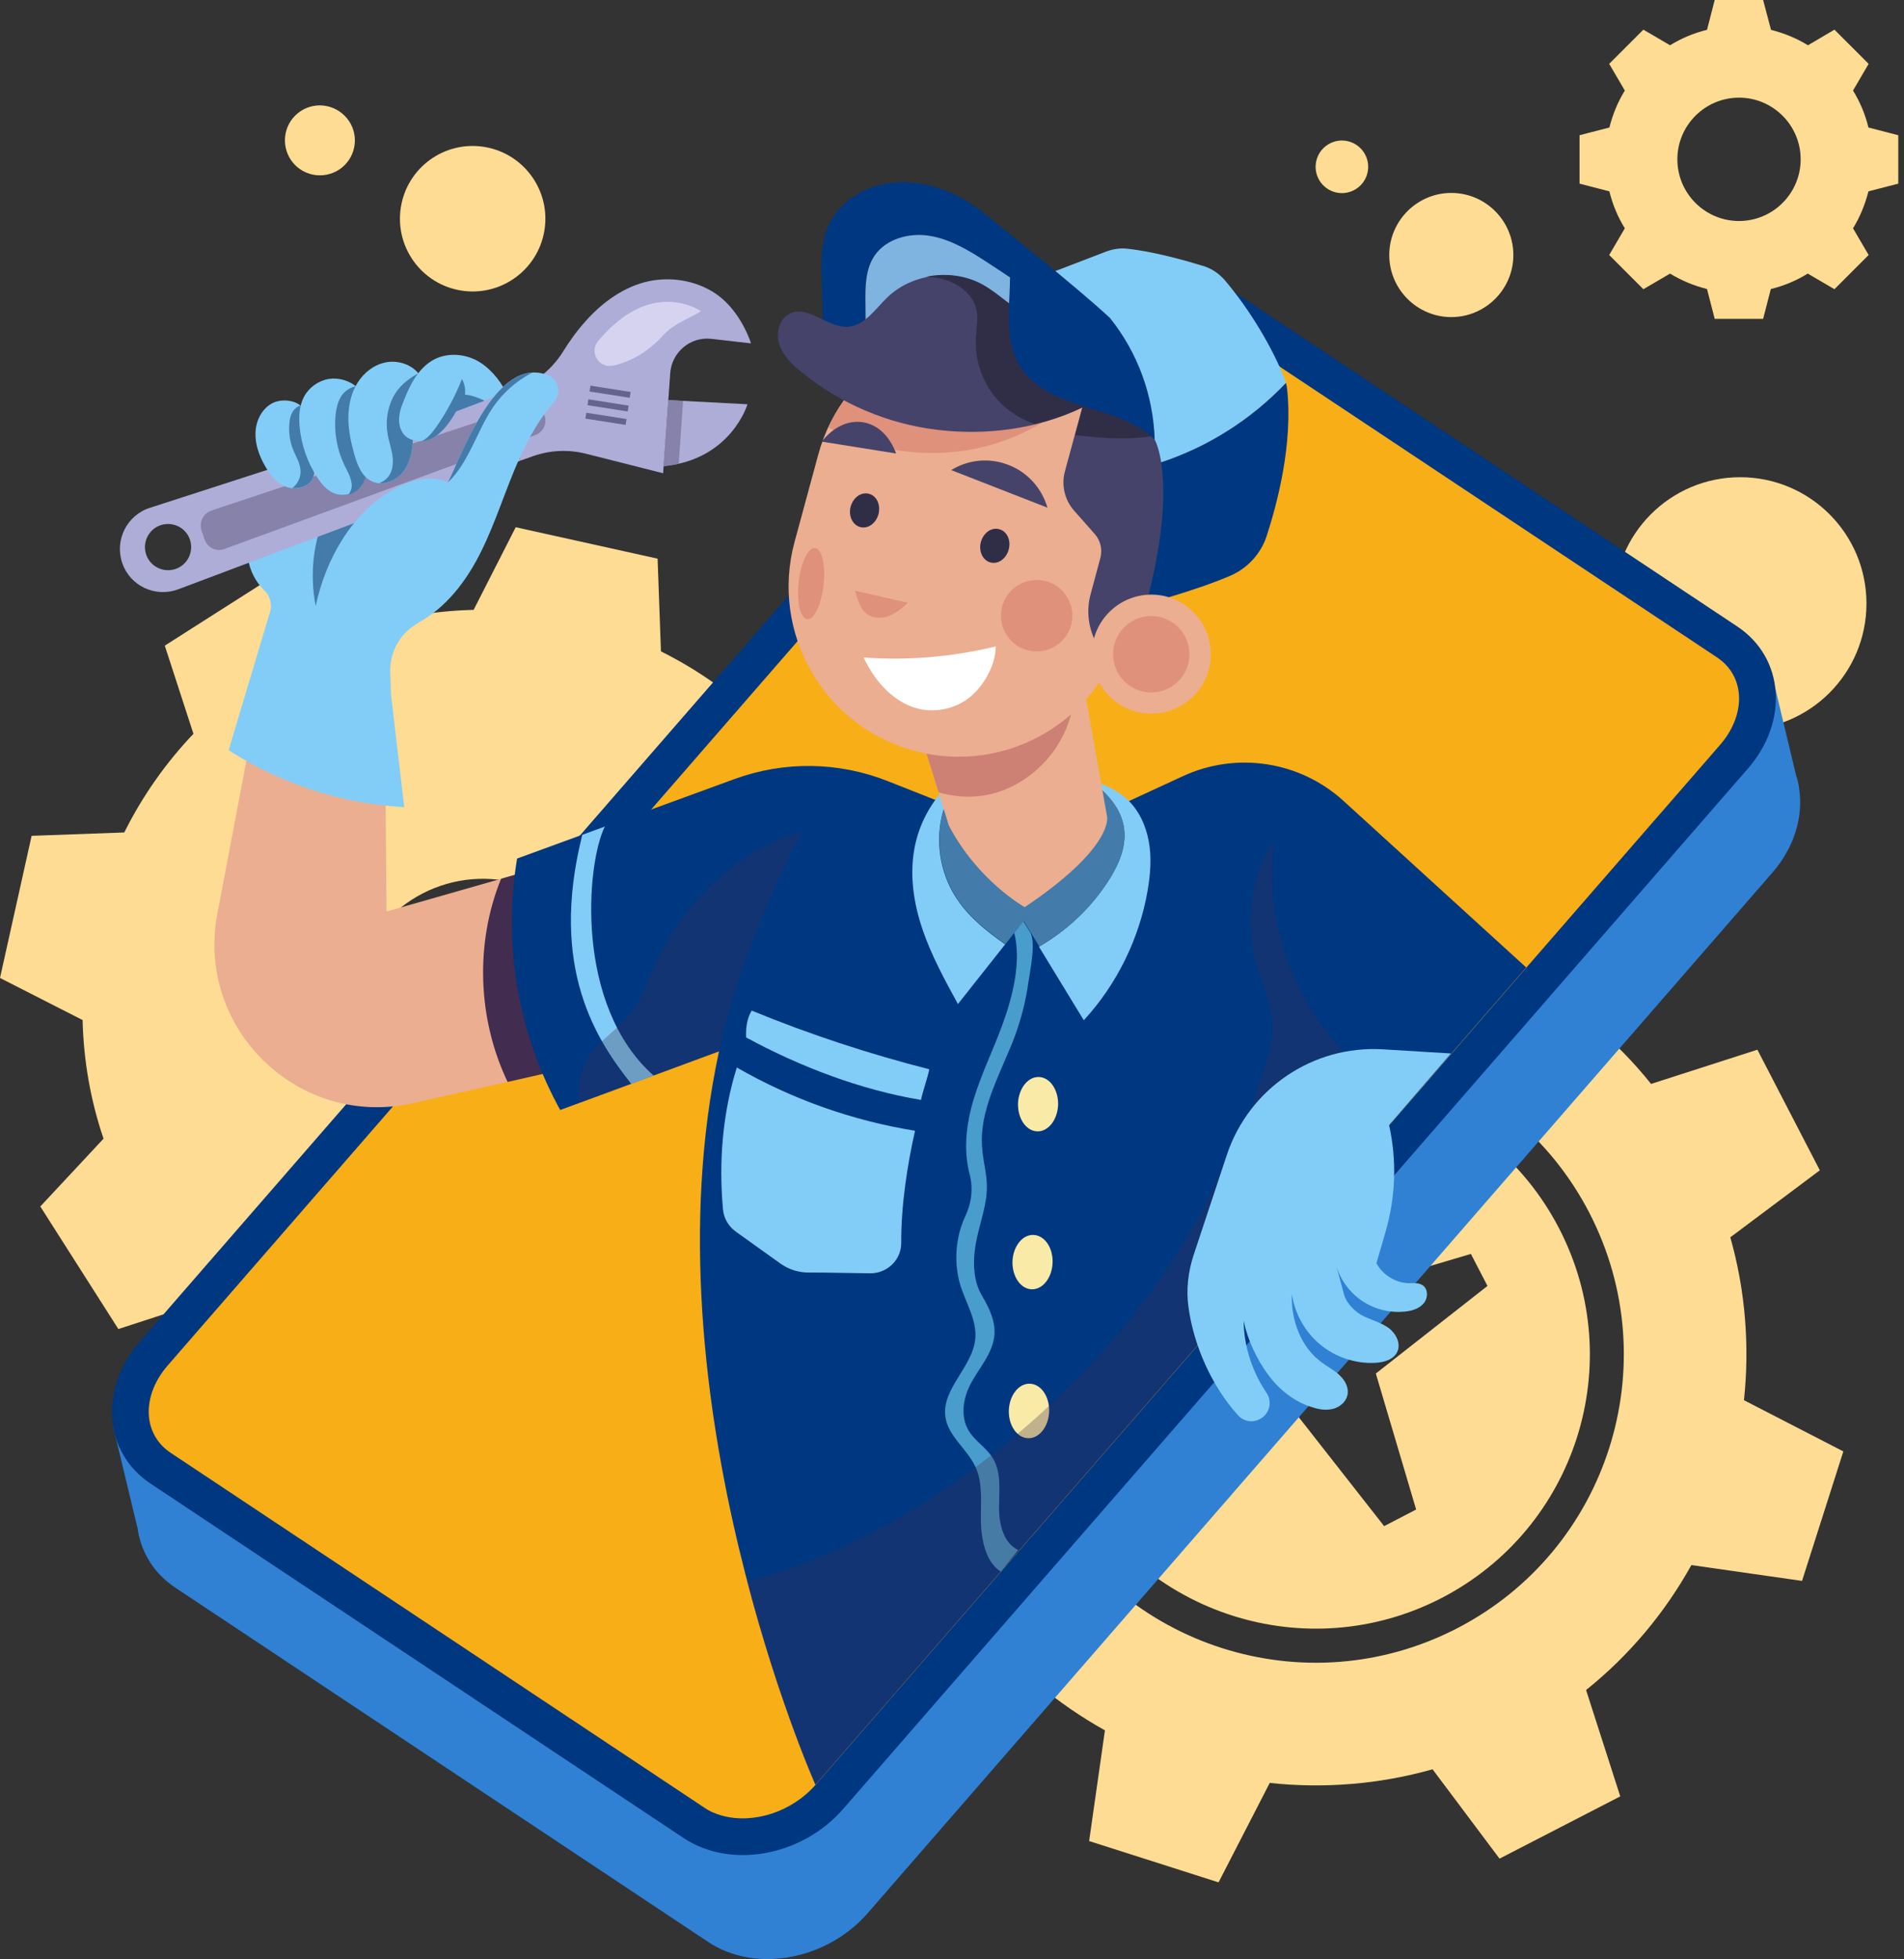 <svg width="211" height="217" viewBox="0 0 211 217" fill="none" xmlns="http://www.w3.org/2000/svg">
<rect x="0" y="0" width="211" height="217" fill="#333333" stroke="none"/>
<g clip-path="url(#clip0_1825_10979)">
<path d="M103.573 131.273L107.055 115.551L97.902 110.887C97.792 106.354 97.004 101.931 95.581 97.749L102.588 90.238L93.939 76.64L84.172 79.815C80.975 76.772 77.297 74.166 73.246 72.151L72.874 61.882L57.151 58.4L52.487 67.553C47.955 67.662 43.531 68.451 39.349 69.874L31.838 62.867L18.262 71.516L21.437 81.282C18.393 84.479 15.788 88.158 13.773 92.209L3.504 92.581L0 108.325L9.153 112.989C9.262 117.522 10.051 121.945 11.474 126.128L4.467 133.638L13.116 147.214L22.882 144.039C26.079 147.083 29.758 149.689 33.809 151.703L34.181 161.973L49.903 165.455L54.568 156.302C59.1 156.192 63.523 155.404 67.706 153.981L75.216 160.988L88.793 152.338L85.618 142.572C88.661 139.375 91.267 135.697 93.281 131.646L103.573 131.273ZM50.363 126.193C42.502 124.441 37.532 116.668 39.261 108.785C41.013 100.924 48.787 95.953 56.67 97.683C64.531 99.435 69.501 107.208 67.771 115.091C66.042 122.974 58.246 127.945 50.363 126.193Z" fill="#FFDC93"/>
<path d="M159.739 177.016C174.651 169.308 180.498 151.002 172.79 136.09C165.082 121.178 146.776 115.332 131.864 123.04C116.952 130.747 111.106 149.053 118.814 163.965C126.521 178.855 144.827 184.702 159.739 177.016ZM139.156 147.893L134.689 132.828L138.236 130.988L147.937 143.36L163.002 138.893L164.841 142.44L152.469 152.141L156.936 167.206L153.389 169.045L143.689 156.674L128.623 161.141L126.784 157.593L139.156 147.893Z" fill="#FFDC93"/>
<path d="M166.177 205.876L179.556 198.979L175.768 187.198C180.607 183.322 184.527 178.593 187.439 173.359L199.701 175.111L204.278 160.768L193.264 155.097C193.899 149.141 193.439 143.01 191.753 137.054L201.672 129.631L194.753 116.274L182.972 120.062C179.096 115.222 174.366 111.303 169.133 108.391L170.885 96.128L156.542 91.552L150.871 102.566C144.915 101.931 138.784 102.391 132.828 104.077L125.426 94.157L112.047 101.055L115.836 112.836C110.996 116.711 107.077 121.441 104.164 126.675L91.902 124.923L87.326 139.265L98.34 144.937C97.705 150.893 98.165 157.024 99.851 162.98L89.931 170.403L96.829 183.782L108.609 179.994C112.485 184.833 117.215 188.753 122.448 191.665L120.697 203.928L135.039 208.504L140.711 197.49C146.667 198.125 152.798 197.665 158.754 195.979L166.177 205.876ZM130.134 119.689C146.886 111.04 167.491 117.609 176.14 134.361C184.789 151.112 178.22 171.717 161.469 180.366C144.718 189.016 124.113 182.447 115.463 165.695C106.814 148.944 113.383 128.339 130.134 119.689Z" fill="#FFDC93"/>
<path d="M192.848 80.844C200.575 80.844 206.84 74.58 206.84 66.852C206.84 59.124 200.575 52.86 192.848 52.86C185.12 52.86 178.855 59.124 178.855 66.852C178.855 74.58 185.12 80.844 192.848 80.844Z" fill="#FFDC93"/>
<path d="M199.373 87.326V87.26C199.307 86.8 199.198 86.34 199.044 85.903L196.723 76.202L193.877 80.012L136.156 41.648C130.944 38.189 123.04 39.612 118.485 44.845L18.985 159.214L12.547 158.053L15.197 169.089H15.218C15.547 171.761 16.948 174.213 19.423 175.856L78.501 215.117C83.713 218.577 91.617 217.132 96.172 211.898L196.417 96.654C198.891 93.807 199.855 90.391 199.373 87.326Z" fill="#3081D4"/>
<path d="M133.441 30.13L192.519 69.391C197.731 72.851 198.256 79.902 193.701 85.135L93.435 200.38C88.88 205.613 80.975 207.058 75.764 203.599L16.686 164.337C11.474 160.877 10.948 153.827 15.503 148.593L115.77 33.349C120.302 28.116 128.229 26.67 133.441 30.13Z" fill="#003781"/>
<path d="M80.056 201.124C79.311 200.927 78.61 200.621 78.019 200.205L18.941 160.943C17.583 160.045 16.751 158.732 16.532 157.155C16.27 155.206 17.014 153.06 18.569 151.265L118.835 36.02C121.397 33.064 125.645 31.663 129.127 32.626C129.871 32.823 130.572 33.13 131.185 33.546L190.264 72.808C191.621 73.705 192.453 75.019 192.672 76.596C192.935 78.544 192.191 80.69 190.636 82.486L90.369 197.708C87.785 200.664 83.559 202.066 80.056 201.124Z" fill="#F8AE17"/>
<path d="M42.612 73.487L42.831 100.968L58.859 96.391L64.859 117.894L45.809 122.186C33.13 125.055 21.656 113.975 24.087 101.209L29.955 70.312L42.612 73.487Z" fill="#EBAE90"/>
<path d="M58.837 96.391L55.531 97.333C52.619 104.493 52.925 112.88 56.254 119.843L64.837 117.894L58.837 96.391Z" fill="#422C4F"/>
<path d="M46.487 68.91C46.29 69.041 46.115 69.151 45.94 69.26C44.188 70.399 43.181 72.37 43.247 74.45L43.334 76.946L44.801 89.406L43.882 89.34C37.334 88.837 30.984 86.713 25.444 83.165L25.335 83.1L29.977 67.596C30.152 66.721 29.824 65.801 29.123 65.231L46.487 68.91Z" fill="#82CDF7"/>
<path d="M34.991 67.071C30.087 67.925 24.985 63.37 28.598 55.816L56.998 45.152C52.29 57.589 40.181 66.808 34.991 67.071Z" fill="#82CDF7"/>
<path d="M36.262 56.626L27.415 59.954C27.525 58.706 27.875 57.327 28.598 55.816L56.998 45.152C52.268 57.589 40.159 66.808 34.97 67.071C34.313 63.589 34.685 59.823 36.262 56.626Z" fill="#437BAA"/>
<path d="M57.677 51.02L59.1 50.517C60.983 49.86 62.998 49.772 64.925 50.254L73.487 52.422L74.275 41.32C74.45 38.999 76.508 37.269 78.829 37.532L83.231 38.035C82.442 35.758 80.975 33.502 78.917 32.276C76.859 31.05 74.319 30.656 71.954 31.138C69.217 31.707 66.808 33.437 64.947 35.517C63.939 36.634 63.107 37.794 62.363 38.999C61.049 41.079 59.034 42.634 56.67 43.334L55.159 43.794L57.677 51.02Z" fill="#AEADD8"/>
<path d="M82.837 44.779L74.056 44.319L73.53 51.633C81.019 50.932 82.837 44.779 82.837 44.779Z" fill="#AEADD8"/>
<path d="M16.598 56.254C14.036 57.086 12.678 59.845 13.554 62.385C14.43 64.925 17.233 66.217 19.751 65.275L57.677 51.02L55.159 43.794L16.598 56.254ZM17.78 58.181C19.116 57.721 20.583 58.422 21.043 59.757C21.503 61.093 20.802 62.56 19.466 63.02C18.131 63.48 16.664 62.779 16.204 61.444C15.744 60.108 16.445 58.641 17.78 58.181Z" fill="#AEADD8"/>
<path d="M22.335 58.772L22.685 59.779C22.992 60.677 23.977 61.137 24.875 60.808L59.319 48.196C60.195 47.867 60.655 46.925 60.348 46.028C60.042 45.152 59.078 44.692 58.202 44.977L23.408 56.56C22.51 56.889 22.028 57.874 22.335 58.772Z" fill="#8682AA"/>
<path d="M64.975 45.72L64.873 46.369L69.329 47.067L69.431 46.418L64.975 45.72Z" fill="#65648E"/>
<path d="M65.207 44.231L65.106 44.88L69.562 45.579L69.664 44.93L65.207 44.231Z" fill="#65648E"/>
<path d="M65.433 42.717L65.331 43.366L69.787 44.064L69.889 43.416L65.433 42.717Z" fill="#65648E"/>
<path d="M75.216 51.37C74.691 51.48 74.143 51.589 73.53 51.633L74.056 44.319L75.698 44.407L75.216 51.37Z" fill="#8682AA"/>
<path d="M66.808 37.181C68.034 35.824 70.005 34.094 72.457 33.59C74.231 33.218 76.114 33.524 77.625 34.422C77.888 34.575 75.37 35.517 74.143 36.524C73.903 36.721 73.684 36.94 73.465 37.159C72.085 38.692 70.333 39.874 68.341 40.4C68.209 40.444 68.078 40.466 67.947 40.488C66.414 40.838 65.275 39.086 66.239 37.838C66.479 37.575 66.655 37.334 66.808 37.181Z" fill="#D6D3F1"/>
<path d="M30.087 44.713C28.97 45.348 28.357 46.64 28.313 47.932C28.269 49.202 28.707 50.45 29.342 51.567C29.889 52.531 30.59 53.45 31.619 53.888C32.627 54.326 34.006 54.085 34.553 53.144C34.97 52.421 34.86 51.523 34.729 50.691C34.575 49.684 34.4 48.655 34.247 47.648C34.138 46.947 34.138 46.071 33.765 45.458C33.108 44.275 31.16 44.078 30.087 44.713Z" fill="#82CDF7"/>
<path d="M33.305 52.158C33.283 51.326 32.802 50.603 32.495 49.837C32.101 48.873 31.97 47.822 32.079 46.771C32.123 46.377 32.211 45.983 32.408 45.655C32.605 45.304 32.933 45.02 33.327 44.91C33.502 45.063 33.656 45.239 33.787 45.436C34.138 46.071 34.159 46.947 34.269 47.625C34.422 48.633 34.597 49.662 34.751 50.669C34.882 51.501 34.992 52.399 34.575 53.122C34.138 53.844 33.24 54.151 32.386 54.063C32.955 53.647 33.349 52.903 33.305 52.158Z" fill="#437BAA"/>
<path d="M39.612 42.94C38.758 42.152 37.553 41.802 36.415 41.977C35.276 42.174 34.247 42.918 33.7 43.926C33.174 44.911 33.108 46.072 33.196 47.188C33.371 49.225 34.05 51.196 35.167 52.904C35.626 53.604 36.196 54.283 36.962 54.611C37.794 54.962 38.801 54.83 39.524 54.305C40.247 53.758 40.641 52.838 40.531 51.94C40.181 49.05 39.174 45.831 39.612 42.94Z" fill="#82CDF7"/>
<path d="M38.188 51.568C37.356 49.86 37.006 47.911 37.181 46.028C37.247 45.327 37.4 44.605 37.751 43.991C38.101 43.378 38.714 42.94 39.415 42.787C39.48 42.853 39.568 42.897 39.634 42.962C39.196 45.853 40.203 49.072 40.553 51.984C40.663 52.882 40.247 53.801 39.546 54.349C39.261 54.546 38.955 54.699 38.626 54.787C38.801 54.546 38.933 54.239 38.977 53.933C39.02 53.079 38.561 52.312 38.188 51.568Z" fill="#437BAA"/>
<path d="M45.765 48.152C45.765 49.531 45.59 50.977 44.779 52.115C43.969 53.232 42.393 53.911 41.166 53.298C40.093 52.772 39.612 51.524 39.283 50.385C38.911 49.072 38.605 47.714 38.605 46.334C38.605 44.955 38.889 43.575 39.612 42.415C40.334 41.254 41.517 40.335 42.874 40.116C44.232 39.897 45.721 40.422 46.509 41.539C45.962 43.575 45.765 46.05 45.765 48.152Z" fill="#82CDF7"/>
<path d="M43.159 52.618C43.575 51.94 43.597 51.086 43.466 50.297C43.334 49.509 43.05 48.764 42.94 47.976C42.721 46.662 42.94 45.261 43.531 44.056C44.123 42.852 45.196 41.976 46.378 41.341C46.422 41.407 46.465 41.473 46.509 41.538C45.984 43.575 45.765 46.049 45.765 48.151C45.765 49.531 45.59 50.976 44.779 52.115C44.166 52.991 43.072 53.582 42.042 53.516C42.48 53.341 42.896 53.034 43.159 52.618Z" fill="#437BAA"/>
<path d="M50.538 45.545C49.925 46.596 49.181 47.691 48.173 48.348C47.166 49.005 45.633 49.071 44.801 48.173C44.342 47.669 44.188 46.947 44.232 46.268C44.276 45.589 44.517 44.932 44.779 44.297C45.48 42.502 46.465 40.641 48.173 39.786C49.575 39.086 51.305 39.173 52.728 39.874C54.13 40.575 55.4 42.042 56.078 43.465L50.538 45.545Z" fill="#82CDF7"/>
<path d="M48.436 47.166C49.553 45.546 50.473 43.816 51.195 41.977C51.48 42.502 51.611 43.115 51.524 43.706C52.553 43.794 53.692 44.385 53.692 44.385L50.56 45.568C49.947 46.619 49.203 47.714 48.195 48.37C47.758 48.655 47.232 48.83 46.728 48.852C46.991 48.743 47.21 48.59 47.429 48.392C47.801 48.042 48.13 47.604 48.436 47.166Z" fill="#437BAA"/>
<path d="M34.992 67.071C37.094 70.071 41.429 70.903 44.889 69.633C48.327 68.385 50.932 65.451 52.706 62.254C54.48 59.057 55.575 55.531 56.976 52.137C58.093 49.422 59.45 46.75 61.377 44.561C62.231 43.597 61.925 42.021 60.721 41.561C54.962 39.305 51.239 50.342 49.641 53.429C47.714 52.531 45.349 53.21 43.509 54.261C38.955 56.867 36.108 61.947 34.992 67.071Z" fill="#82CDF7"/>
<path d="M54.436 45.414C52.816 47.933 51.83 51.392 49.641 53.429C51.064 50.67 54.217 41.539 58.991 41.276C57.129 42.239 55.553 43.663 54.436 45.414Z" fill="#437BAA"/>
<path d="M115.354 93.238L98.362 86.515C92.931 84.37 86.888 84.282 81.391 86.296L57.305 95.099C55.75 104.427 57.326 113.996 61.75 122.339L62.078 122.952L79.683 116.449C71.341 155.009 90.369 197.687 90.369 197.687L169.133 107.164L148.9 88.727C144.061 84.304 137.032 83.231 131.098 85.968L115.354 93.238Z" fill="#003781"/>
<path d="M127.178 98.647C127.485 96.851 127.638 95.012 127.31 93.216C126.981 91.421 126.193 89.691 124.835 88.464C123.653 87.413 122.164 86.8 120.631 86.362C121.113 86.691 121.573 87.019 122.01 87.413C123.324 88.574 124.375 90.129 124.572 91.88C124.813 93.873 123.937 95.844 122.843 97.53C120.916 100.552 118.244 103.07 115.135 104.865L120.105 113.011C123.762 109.048 126.258 103.968 127.178 98.647Z" fill="#82CDF7"/>
<path d="M104.296 90.764C104.646 89.012 105.412 87.37 106.485 85.946C106.004 86.165 105.588 86.45 105.237 86.778C103.201 88.727 101.799 91.311 101.318 94.092C100.792 97.07 101.274 100.157 102.259 103.026C103.245 105.895 104.712 108.566 106.157 111.216L111.39 104.603C109.42 103.223 107.515 101.712 106.157 99.741C104.361 97.158 103.683 93.851 104.296 90.764Z" fill="#82CDF7"/>
<path d="M124.594 91.88C124.397 90.128 123.346 88.573 122.032 87.413C121.594 87.019 121.135 86.69 120.653 86.362C120.281 86.252 119.908 86.143 119.558 86.055C117.324 85.464 115.047 84.939 112.726 84.895C110.887 84.851 108.325 85.048 106.507 85.924C105.434 87.347 104.668 88.99 104.318 90.741C103.704 93.829 104.405 97.135 106.179 99.719C107.536 101.69 109.463 103.201 111.412 104.58L113.449 102.018L115.179 104.843C118.288 103.048 120.959 100.529 122.886 97.507C123.937 95.843 124.813 93.873 124.594 91.88Z" fill="#437BAA"/>
<path d="M110.909 174.082C109.201 173.053 108.719 170.381 108.697 168.389C108.675 166.396 108.938 164.316 108.106 162.498C107.208 160.528 105.106 159.126 104.777 157.002C104.274 153.871 107.821 151.418 108.084 148.243C108.259 146.163 106.989 144.258 106.398 142.265C105.697 139.901 105.872 137.032 106.967 134.733C107.668 133.266 107.865 131.623 107.449 130.047C106.836 127.748 107.011 125.186 107.602 122.843C108.412 119.624 109.945 116.624 111.084 113.515C112.222 110.383 113.208 106.551 112.398 103.332L113.405 102.041L114.149 103.245C114.85 104.384 114.128 107.624 113.952 108.894C113.668 110.931 113.142 112.945 112.42 114.894C111.106 118.376 108.763 122.449 108.807 126.324C108.828 128.886 109.639 130.244 109.266 132.784C108.982 134.733 108.237 136.594 108.018 138.565C107.821 140.251 107.953 142.025 108.807 143.492C109.639 144.893 110.427 146.513 110.164 148.178C109.792 150.564 107.755 152.229 107.055 154.506C106.661 155.754 106.639 157.177 107.274 158.338C107.953 159.586 109.266 160.287 110.011 161.491C110.974 163.068 110.733 165.06 110.712 166.9C110.69 168.739 111.171 170.907 112.836 171.695" fill="#489DCC"/>
<path d="M117.259 122.383C117.193 124.047 116.164 125.361 114.938 125.317C113.711 125.273 112.77 123.894 112.814 122.23C112.879 120.566 113.909 119.252 115.135 119.295C116.361 119.339 117.303 120.719 117.259 122.383Z" fill="#F9EAA8"/>
<path d="M116.646 139.879C116.58 141.543 115.551 142.857 114.325 142.813C113.098 142.769 112.157 141.389 112.201 139.725C112.266 138.061 113.295 136.747 114.522 136.791C115.77 136.835 116.711 138.214 116.646 139.879Z" fill="#F9EAA8"/>
<path d="M116.264 156.364C116.321 154.696 115.368 153.309 114.136 153.267C112.903 153.225 111.857 154.543 111.8 156.21C111.743 157.878 112.696 159.265 113.929 159.307C115.161 159.349 116.207 158.031 116.264 156.364Z" fill="#F9EAA8"/>
<path d="M64.531 92.471C60.786 107.318 66.195 115.31 69.961 120.062L72.436 119.142C63.633 111.347 64.99 95.647 67.027 91.552L64.531 92.471Z" fill="#82CDF7"/>
<path opacity="0.3" d="M79.683 116.471C82.07 104.668 88.858 92.143 88.858 92.143C81.72 94.048 75.413 100.311 72.479 107.099C71.757 108.763 71.209 110.537 70.114 112.004C68.976 113.515 67.355 114.588 66.063 115.989C64.793 117.39 63.611 120.39 64.334 122.142L79.683 116.471Z" fill="#422C4F"/>
<path opacity="0.3" d="M153.039 119.997C144.564 114.194 139.791 103.42 141.17 93.238C138.608 97.005 137.995 102.019 139.134 106.42C139.769 108.851 140.973 111.172 141.017 113.69C141.061 116.055 140.097 118.31 139.375 120.566C138.652 122.821 138.17 125.361 139.156 127.507C143.207 124.595 148.418 121.858 153.039 119.997Z" fill="#422C4F"/>
<path opacity="0.3" d="M82.793 175.177C86.318 188.687 90.347 197.709 90.347 197.709L147.499 132.039L135.981 127.923C128.47 147.981 105.018 169.549 82.793 175.177Z" fill="#422C4F"/>
<path d="M102.982 118.441C96.281 116.733 89.69 114.566 83.296 111.938C82.771 112.836 82.639 113.887 82.683 114.916C88.661 118.157 95.362 120.719 102.062 121.835C102.237 120.938 102.807 119.361 102.982 118.441Z" fill="#82CDF7"/>
<path d="M101.405 125.251C94.464 124.134 87.742 121.748 81.654 118.244C80.078 123.28 79.64 128.689 80.121 133.944C80.209 134.952 80.734 135.849 81.567 136.441C83.209 137.601 84.851 138.805 86.493 139.966C87.413 140.623 88.53 140.973 89.668 140.951C91.924 140.951 94.179 141.017 96.435 141.039C98.296 141.061 99.873 139.572 99.873 137.689C99.851 133.55 100.529 129.105 101.405 125.251Z" fill="#82CDF7"/>
<path d="M101.909 80.975L105.15 91.442C108.369 97.595 113.558 100.485 113.558 100.485C123.456 93.85 122.689 90.478 122.689 90.478L119.996 75.304L101.909 80.975Z" fill="#EBAE90"/>
<path d="M109.288 88.07C112.682 87.435 115.704 85.158 117.434 82.158C118.595 80.165 119.164 77.866 119.208 75.567L101.909 80.997L104.011 87.764C105.719 88.267 107.536 88.399 109.288 88.07Z" fill="#CD8174"/>
<path d="M96.894 28.379C98.165 26.452 100.748 25.773 103.026 26.145C105.303 26.517 107.317 27.744 109.266 28.992C110.69 29.911 112.069 30.831 113.471 31.795C113.055 29.32 112.463 26.495 110.712 24.985C108.785 23.32 106.989 21.919 104.602 21.043C102.237 20.145 99.588 19.883 97.135 20.583C94.705 21.284 92.515 23.058 91.617 25.422C90.96 27.152 91.004 29.057 91.048 30.919C91.092 32.605 91.135 34.269 91.179 35.955C91.201 36.7 91.223 37.466 91.508 38.145C92.165 39.743 93.96 40.532 95.646 40.948C95.756 40.969 95.843 40.991 95.953 41.013C95.931 38.539 95.909 36.043 95.887 33.568C95.887 31.773 95.909 29.868 96.894 28.379Z" fill="#003781"/>
<path d="M113.471 31.773C112.091 30.831 110.69 29.89 109.266 28.97C107.339 27.722 105.303 26.496 103.026 26.123C100.748 25.751 98.165 26.452 96.894 28.357C95.909 29.846 95.887 31.751 95.909 33.525C95.931 35.999 95.953 38.495 95.975 40.97C100.77 42.087 105.938 41.561 110.405 39.503C111.587 38.955 112.792 38.233 113.405 37.072C114.018 35.89 113.93 34.466 113.711 33.153C113.624 32.736 113.536 32.277 113.471 31.773Z" fill="#80B4E0"/>
<path d="M101.318 83.165C91.267 80.45 85.333 70.093 88.048 60.042L90.676 50.364C93.391 40.313 103.748 34.379 113.799 37.094C123.85 39.809 129.784 50.167 127.069 60.217L124.441 69.896C121.726 79.947 111.368 85.881 101.318 83.165Z" fill="#EBAE90"/>
<path d="M110.712 49.006C114.981 47.604 118.813 44.933 121.704 41.473C119.536 39.459 116.865 37.926 113.821 37.094C104.821 34.663 95.581 39.174 91.793 47.342C97.529 50.385 104.515 51.042 110.712 49.006Z" fill="#DF917C"/>
<path d="M111.763 51.502C109.595 50.648 107.252 50.933 105.412 52.071L116.076 56.232C115.463 54.13 113.93 52.334 111.763 51.502Z" fill="#454369"/>
<path d="M95.624 46.772C97.311 47.035 98.624 48.371 99.303 50.232L91.07 48.918C92.274 47.363 93.938 46.509 95.624 46.772Z" fill="#454369"/>
<path d="M111.784 60.874C111.5 61.903 110.602 62.538 109.748 62.297C108.894 62.056 108.434 61.049 108.697 60.042C108.982 59.013 109.879 58.377 110.733 58.618C111.587 58.837 112.069 59.845 111.784 60.874Z" fill="#302E47"/>
<path d="M97.354 56.954C97.07 57.983 96.172 58.618 95.318 58.378C94.464 58.137 94.004 57.13 94.267 56.122C94.552 55.093 95.449 54.458 96.303 54.699C97.157 54.918 97.617 55.925 97.354 56.954Z" fill="#302E47"/>
<path d="M100.595 66.764C98.646 66.326 96.697 65.867 94.749 65.429C95.055 66.37 95.318 67.553 96.172 68.078C96.829 68.494 97.661 68.516 98.405 68.275C99.128 68.013 100.07 67.312 100.595 66.764Z" fill="#DF917C"/>
<path d="M110.339 71.603C105.566 72.764 100.617 73.18 95.712 72.83C96.96 75.545 99.237 78.063 102.172 78.589C104.099 78.917 106.157 78.37 107.624 77.1C109.113 75.83 110.361 73.552 110.339 71.603Z" fill="white"/>
<path d="M118.704 69.238C118.135 71.34 115.945 72.588 113.843 72.019C111.741 71.45 110.493 69.26 111.062 67.158C111.631 65.056 113.821 63.808 115.923 64.377C118.025 64.946 119.273 67.136 118.704 69.238Z" fill="#DF917C"/>
<path d="M91.267 64.793C91.026 66.961 90.216 68.669 89.45 68.582C88.683 68.494 88.267 66.654 88.508 64.487C88.749 62.319 89.559 60.611 90.325 60.699C91.092 60.786 91.508 62.626 91.267 64.793Z" fill="#DF917C"/>
<path d="M124.266 70.575L121.594 71.407C120.609 69.699 120.346 67.662 120.872 65.779L121.945 61.794C122.186 60.874 121.967 59.889 121.332 59.166L119.011 56.539C117.981 55.356 117.609 53.758 118.003 52.247L119.93 45.152C114.938 47.539 109.31 48.262 103.836 47.605C98.362 46.948 93.062 44.693 88.793 41.189C87.763 40.357 86.778 39.393 86.362 38.145C85.946 36.897 86.362 35.277 87.544 34.729C89.581 33.766 91.705 36.328 93.96 36.196C95.8 36.087 96.982 34.248 98.318 32.956C101.055 30.306 105.566 29.715 108.894 31.576C110.712 32.583 112.157 34.226 114.084 34.97C116.952 36.087 120.215 35.014 123.237 35.561C126.872 36.196 129.806 39.174 131.142 42.634C132.477 46.072 132.433 49.926 131.842 53.561C130.835 59.67 128.339 65.538 124.616 70.487C124.726 70.203 124.178 70.816 124.266 70.575Z" fill="#454369"/>
<path d="M123.259 35.517C120.237 34.991 116.974 36.042 114.106 34.925C112.179 34.181 110.733 32.538 108.916 31.531C107.033 30.48 104.756 30.217 102.632 30.655C103.354 30.699 104.055 30.787 104.756 31.006C106.332 31.487 107.799 32.626 108.193 34.224C108.434 35.276 108.193 36.37 108.15 37.465C108.018 39.677 108.719 41.932 110.077 43.706C111.237 45.239 112.879 46.377 114.697 46.969C116.514 46.531 118.288 45.918 119.974 45.107L119.142 48.195C120.784 48.392 122.405 48.545 124.047 48.567C125.952 48.589 127.879 48.392 129.696 47.823C130.594 47.538 131.404 47.253 132.171 46.969C132.039 45.458 131.733 43.969 131.185 42.567C129.828 39.151 126.893 36.173 123.259 35.517Z" fill="#302E47"/>
<path d="M142.506 42.414C142.462 42.217 142.397 42.02 142.309 41.823C141.017 38.583 138.63 34.466 135.762 31.072C135.105 30.305 134.273 29.736 133.309 29.451C131.382 28.86 127.813 27.853 124.901 27.546C124.113 27.459 123.302 27.59 122.558 27.875L115.31 30.656L127.966 48.699C127.966 48.699 128.404 49.465 128.689 51.239C133.922 49.487 138.718 46.444 142.506 42.414Z" fill="#82CDF7"/>
<path d="M142.637 43.094C142.616 42.853 142.572 42.634 142.506 42.415C138.718 46.422 133.901 49.488 128.667 51.218C129.105 53.867 129.193 58.794 127.025 66.852C127.025 66.852 132.302 65.495 136.309 63.787C138.214 62.976 139.703 61.378 140.36 59.407C141.543 55.772 143.294 49.181 142.637 43.094Z" fill="#003781"/>
<path d="M110.712 24.963C113.514 29.517 110.208 36.021 113.033 40.575C114.565 43.028 117.456 44.188 120.215 45.042C122.974 45.897 125.908 46.663 127.966 48.699C127.791 43.751 126.105 39.108 123.018 35.233C119.405 31.86 110.712 24.963 110.712 24.963Z" fill="#003781"/>
<path d="M127.816 79.043C131.454 78.919 134.302 75.87 134.178 72.232C134.055 68.594 131.005 65.745 127.367 65.869C123.729 65.993 120.881 69.042 121.004 72.68C121.128 76.318 124.178 79.167 127.816 79.043Z" fill="#EBAE90"/>
<path d="M131.667 73.574C131.054 75.829 128.733 77.165 126.477 76.552C124.222 75.939 122.886 73.618 123.499 71.362C124.113 69.107 126.434 67.771 128.689 68.384C130.944 68.997 132.28 71.319 131.667 73.574Z" fill="#DF917C"/>
<path d="M137.82 146.316C137.842 149.075 138.762 151.944 140.36 154.287C141.083 155.36 140.623 156.827 139.397 157.287C139.375 157.287 139.375 157.287 139.353 157.309C138.608 157.593 137.754 157.374 137.207 156.783C134.317 153.564 132.324 149.185 131.711 144.827C131.426 142.856 131.667 140.842 132.302 138.937L135.959 127.923C138.411 120.565 145.506 115.77 153.236 116.23L160.79 116.689L153.936 124.616C154.812 128.536 154.659 132.609 153.542 136.463L152.535 139.922C153.192 141.192 154.681 142.112 156.104 142.134C156.63 142.134 157.199 142.068 157.637 142.353C158.272 142.747 158.272 143.754 157.79 144.345C157.309 144.937 156.542 145.178 155.798 145.265C154.133 145.462 152.425 145.068 151.024 144.148C149.623 143.229 148.572 141.827 148.09 140.229C148.375 141.28 148.659 142.331 148.944 143.382C149.207 144.367 150.192 145.353 151.112 145.791C152.031 146.229 153.039 146.491 153.871 147.083C154.681 147.674 155.272 148.791 154.856 149.71C154.462 150.608 153.345 150.915 152.382 150.958C150.192 151.068 147.98 150.323 146.294 148.922C144.608 147.521 143.47 145.484 143.163 143.316C143.054 146.229 144.148 149.25 146.535 150.958C147.192 151.44 147.937 151.812 148.506 152.382C149.097 152.951 149.513 153.783 149.316 154.571C149.141 155.294 148.484 155.841 147.783 156.039C147.061 156.236 146.294 156.148 145.594 155.929C143.557 155.36 141.783 153.98 140.535 152.272C139.265 150.564 138.258 148.396 137.82 146.316Z" fill="#82CDF7"/>
<path d="M195.388 0H190.023L189.169 3.306C187.702 3.657 186.322 4.248 185.074 5.014L182.118 3.285L178.33 7.073L180.06 10.029C179.293 11.277 178.724 12.656 178.352 14.124L175.045 14.978V20.342L178.352 21.196C178.702 22.663 179.293 24.043 180.06 25.291L178.33 28.247L182.118 32.035L185.074 30.305C186.322 31.072 187.702 31.641 189.169 32.014L190.023 35.32H195.388L196.242 32.014C197.709 31.663 199.088 31.072 200.336 30.305L203.292 32.035L207.081 28.247L205.351 25.291C206.117 24.043 206.686 22.663 207.059 21.196L210.365 20.342V14.978L207.059 14.124C206.708 12.656 206.117 11.277 205.351 10.029L207.081 7.073L203.292 3.285L200.358 5.014C199.11 4.248 197.731 3.679 196.263 3.306L195.388 0ZM199.548 17.649C199.548 21.415 196.482 24.481 192.716 24.481C188.95 24.481 185.884 21.415 185.884 17.649C185.884 13.883 188.95 10.817 192.716 10.817C196.482 10.817 199.548 13.883 199.548 17.649Z" fill="#FFDC93"/>
<path d="M160.834 21.371C164.622 21.371 167.71 24.459 167.71 28.247C167.71 32.035 164.622 35.123 160.834 35.123C157.046 35.123 153.958 32.035 153.958 28.247C153.958 24.459 157.046 21.371 160.834 21.371Z" fill="#FFDC93"/>
<path d="M60.333 25.521C61.048 21.128 58.066 16.988 53.674 16.273C49.281 15.558 45.141 18.54 44.426 22.932C43.712 27.325 46.693 31.465 51.086 32.18C55.478 32.895 59.618 29.913 60.333 25.521Z" fill="#FFDC93"/>
<path d="M39.327 15.547C39.327 17.693 37.597 19.422 35.451 19.422C33.306 19.422 31.576 17.693 31.576 15.547C31.576 13.401 33.306 11.671 35.451 11.671C37.597 11.693 39.327 13.423 39.327 15.547Z" fill="#FFDC93"/>
<path d="M151.542 19.151C151.914 17.587 150.947 16.017 149.382 15.645C147.817 15.273 146.247 16.241 145.875 17.805C145.504 19.37 146.471 20.94 148.036 21.312C149.601 21.683 151.17 20.716 151.542 19.151Z" fill="#FFDC93"/>
</g>
<defs>
<clipPath id="clip0_1825_10979">
<rect width="210.365" height="217" fill="white"/>
</clipPath>
</defs>
</svg>
